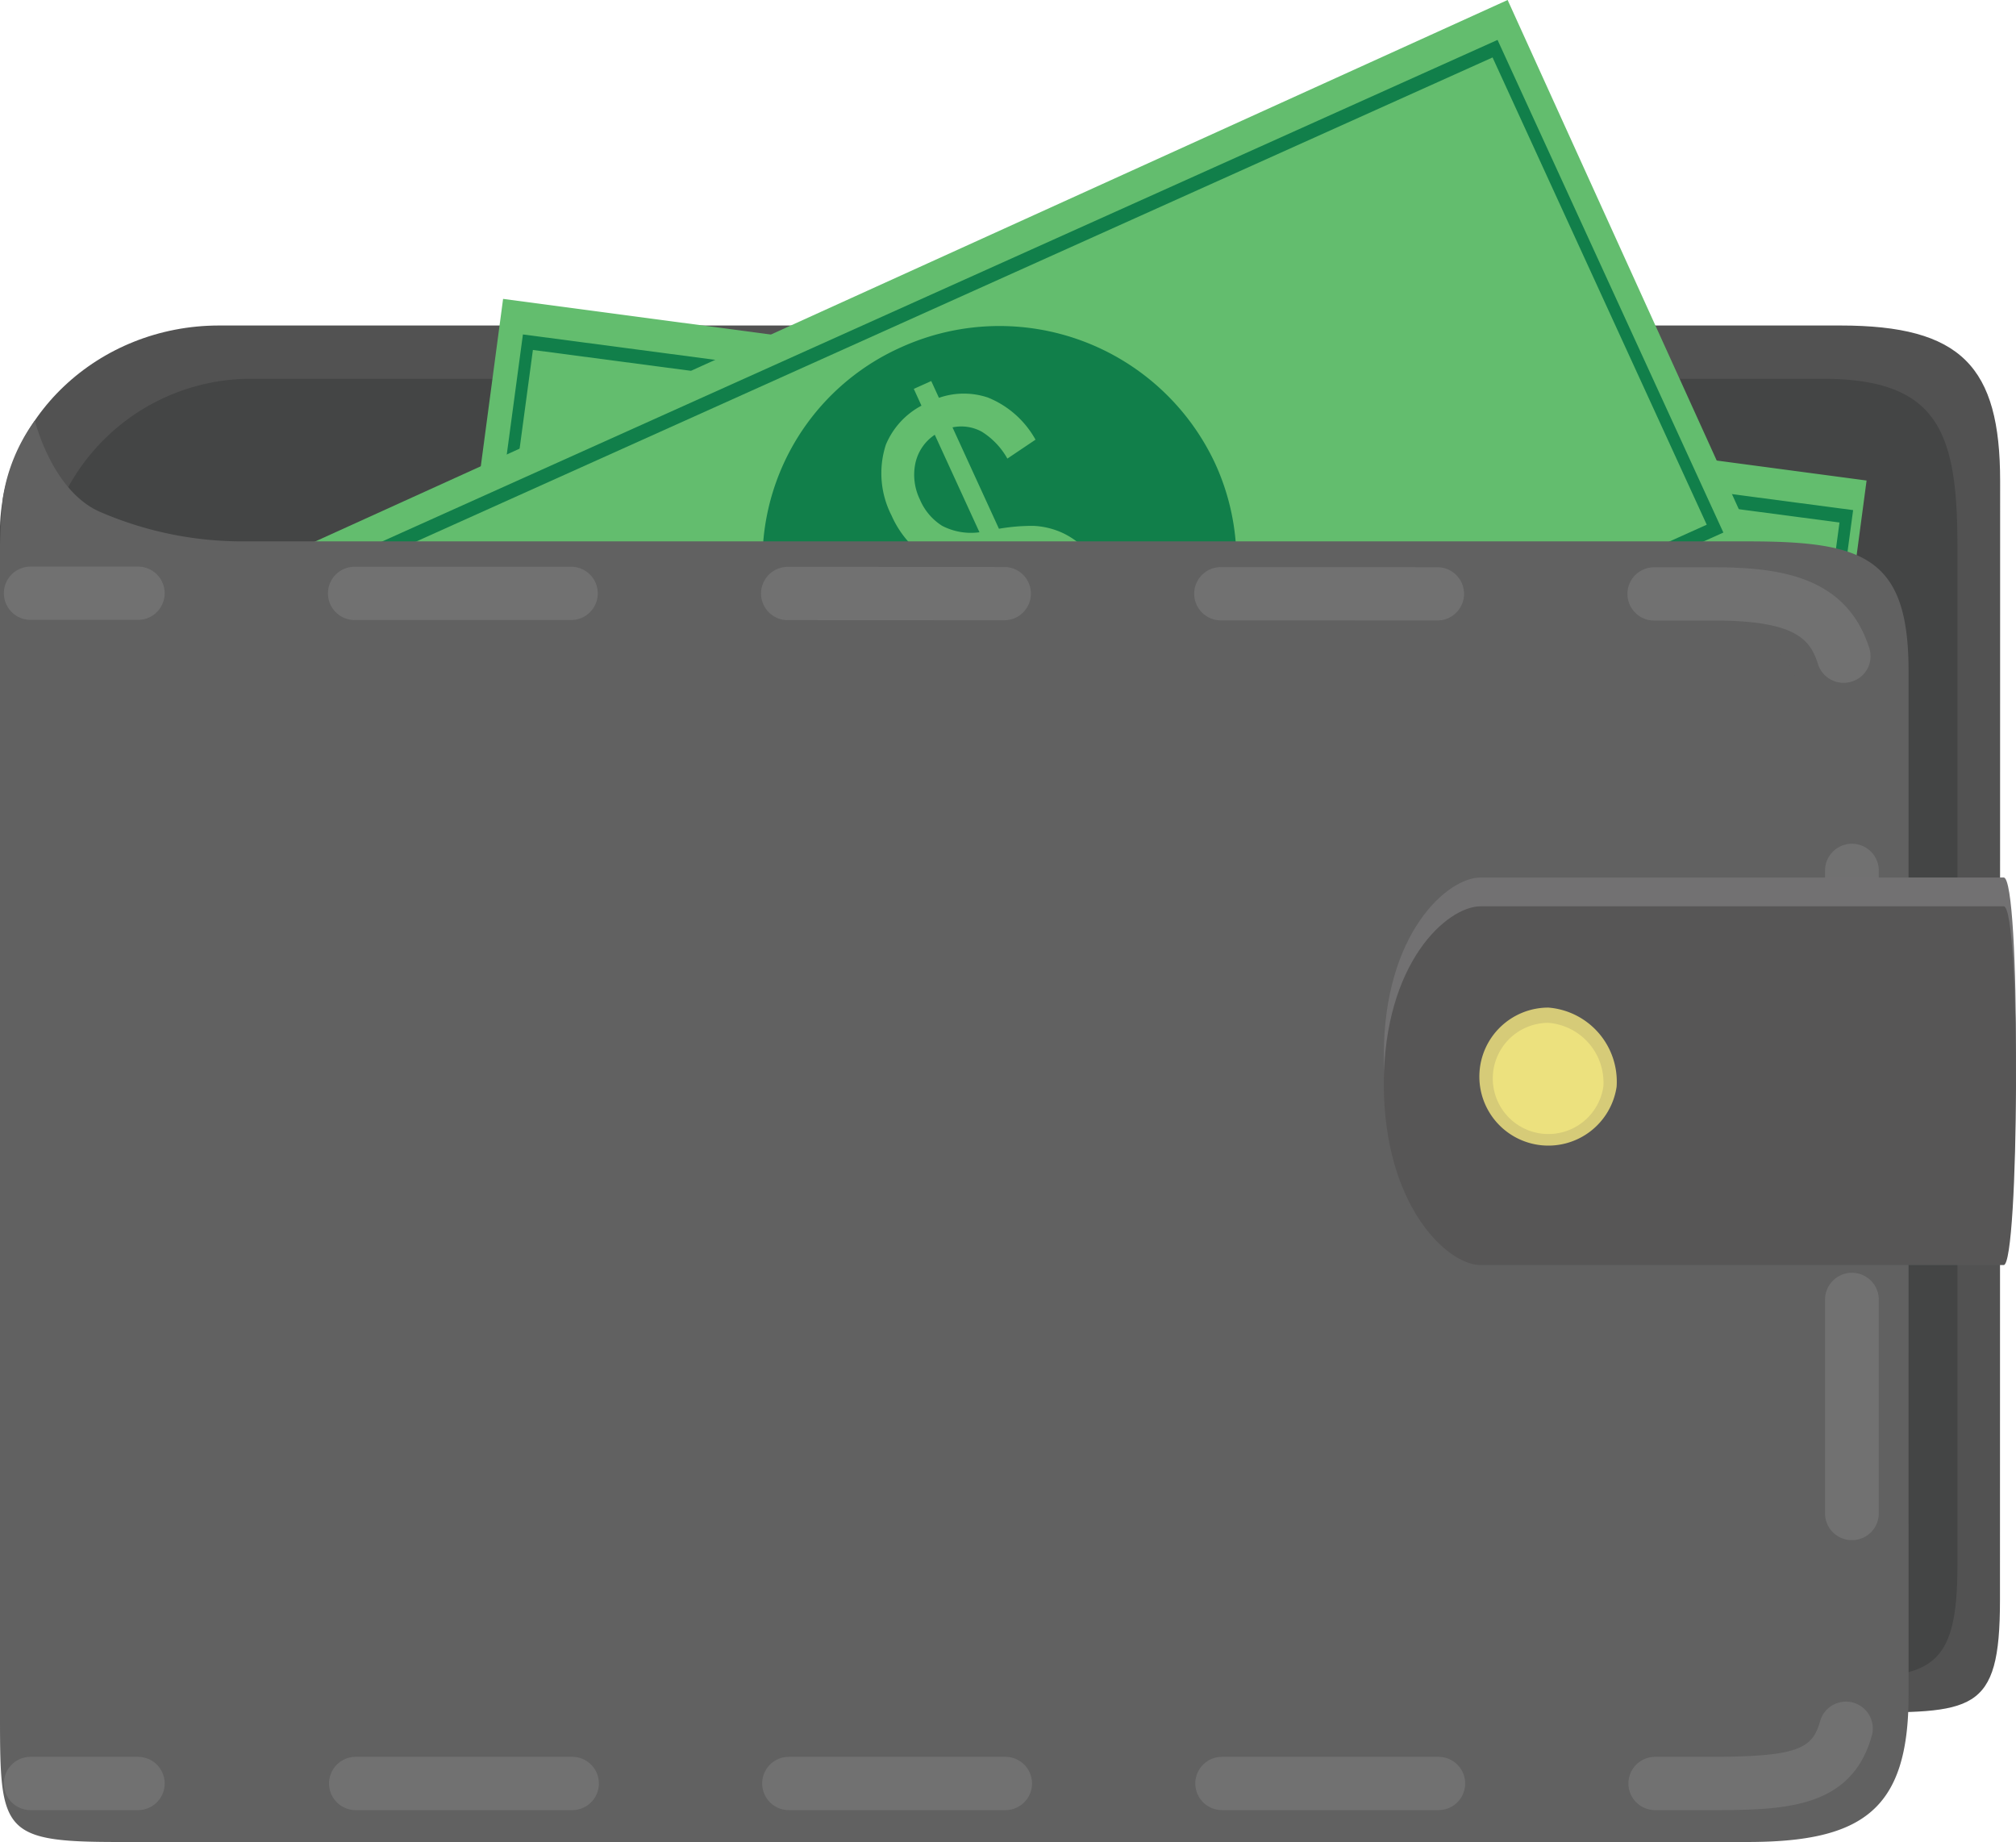 <svg xmlns="http://www.w3.org/2000/svg" width="101.001" height="92.274" viewBox="0 0 101.001 92.274">
  <g id="Vector_Smart_Object" data-name="Vector Smart Object" transform="translate(-41.502 -42.361)">
    <g id="Group_26" data-name="Group 26">
      <g id="Group_25" data-name="Group 25">
        <g id="Group_24" data-name="Group 24">
          <path id="Path_17" data-name="Path 17" d="M141.7,122.526c0,5.732-1.358,5.622-7.421,5.622h-81.8c-6.066,0-10.983-4.647-10.983-10.379V69.05c0-5.732,4.917-10.383,10.983-10.383H133.7c6.066,0,8.008,2.055,8.008,7.787Z" fill="#525252"/>
          <path id="Path_18" data-name="Path 18" d="M139.568,120.8c0,5.732-1.665,5.622-7.47,5.622H54.15a10.449,10.449,0,0,1-10.514-10.379V71.715A10.45,10.45,0,0,1,54.15,61.335h78.632c5.807,0,6.786,2.629,6.786,8.361Z" fill="#444545"/>
          <g id="Group_13" data-name="Group 13">
            <g id="Group_11" data-name="Group 11">
              <g id="Group_10" data-name="Group 10">
                <rect id="Rectangle_1" data-name="Rectangle 1" width="30.113" height="68.931" transform="matrix(0.132, -0.991, 0.991, 0.132, 62.732, 87.176)" fill="#63bd6e"/>
                <path id="Path_19" data-name="Path 19" d="M130.727,94.784l-66.642-8.8L67.7,59.115l66.643,8.8Zm2.933-26.248L68.2,59.892l-3.43,25.477,65.466,8.641Z" fill="#117f4a"/>
                <path id="Path_20" data-name="Path 20" d="M110.986,78.506A11.875,11.875,0,1,0,97.645,88.613,11.789,11.789,0,0,0,110.986,78.506Z" fill="#117f4a"/>
              </g>
            </g>
            <g id="Group_12" data-name="Group 12">
              <path id="Path_21" data-name="Path 21" d="M97.6,86.656l.26-1.918a5.045,5.045,0,0,1-1.873-.9,3.825,3.825,0,0,1-1.1-1.663,6.084,6.084,0,0,1-.306-2.613l1.661-.132A5.49,5.49,0,0,0,96.6,81.78a2.283,2.283,0,0,0,1.472,1.347l.827-6.1a6.107,6.107,0,0,1-1.915-1.183,3.226,3.226,0,0,1-.99-1.561,4.962,4.962,0,0,1-.136-2.113,4.632,4.632,0,0,1,1.654-3.149,3.975,3.975,0,0,1,2.56-.724l.124-.916.952.127-.127.915a3.751,3.751,0,0,1,2.089,1.271,4.724,4.724,0,0,1,.9,3.043L102.3,72.8a3.614,3.614,0,0,0-.361-1.81,2.134,2.134,0,0,0-1.13-.959l-.745,5.53a9.787,9.787,0,0,1,1.535.779,3.848,3.848,0,0,1,1.087,1.12,4.072,4.072,0,0,1,.544,1.435,5.3,5.3,0,0,1,.035,1.7,5.239,5.239,0,0,1-1.512,3.191,3.648,3.648,0,0,1-2.939,1.052l-.26,1.939Zm2.26-16.769a2.323,2.323,0,0,0-1.6.711,3.1,3.1,0,0,0-.531,3.343,3.083,3.083,0,0,0,1.414,1.26ZM99.02,83.253a2.293,2.293,0,0,0,1.683-.766,3.444,3.444,0,0,0,.89-1.975,2.906,2.906,0,0,0-.206-1.733,3.642,3.642,0,0,0-1.578-1.362Z" fill="#63bd6e"/>
            </g>
          </g>
          <g id="Group_17" data-name="Group 17">
            <g id="Group_15" data-name="Group 15">
              <g id="Group_14" data-name="Group 14">
                <rect id="Rectangle_2" data-name="Rectangle 2" width="69.597" height="29.827" transform="translate(53.663 71.134) rotate(-24.42)" fill="#63bd6e"/>
                <path id="Path_22" data-name="Path 22" d="M127.842,69.039,66.618,96.565,55.307,71.887,116.528,44.36Zm-11.563-23.8L56.14,72.282,66.87,95.687l60.139-27.041Z" fill="#117f4a"/>
                <path id="Path_23" data-name="Path 23" d="M102.39,65.6a11.926,11.926,0,0,0-15.729-5.849,11.716,11.716,0,0,0-5.9,15.577,11.924,11.924,0,0,0,15.727,5.848A11.717,11.717,0,0,0,102.39,65.6Z" fill="#117f4a"/>
              </g>
            </g>
            <g id="Group_16" data-name="Group 16">
              <path id="Path_24" data-name="Path 24" d="M95.394,79.541l-.805-1.759a5.1,5.1,0,0,1-2.07.22,3.9,3.9,0,0,1-1.825-.834,6.247,6.247,0,0,1-1.655-2.057l1.336-.987a5.613,5.613,0,0,0,1.564,1.811,2.3,2.3,0,0,0,1.972.367l-2.57-5.6a6.183,6.183,0,0,1-2.252,0,3.289,3.289,0,0,1-1.675-.8,5.017,5.017,0,0,1-1.247-1.719,4.64,4.64,0,0,1-.284-3.543,3.92,3.92,0,0,1,1.784-1.957l-.384-.842.873-.393.387.842a3.79,3.79,0,0,1,2.446-.017,4.767,4.767,0,0,1,2.392,2.113l-1.41.948a3.744,3.744,0,0,0-1.278-1.345,2.137,2.137,0,0,0-1.471-.219l2.327,5.079a9.794,9.794,0,0,1,1.721-.145,3.9,3.9,0,0,1,1.523.38,4.143,4.143,0,0,1,1.228.927,5.271,5.271,0,0,1,.936,1.429,5.191,5.191,0,0,1,.428,3.5,3.615,3.615,0,0,1-1.93,2.436l.815,1.779Zm-7.06-15.4a2.292,2.292,0,0,0-.974,1.438,2.826,2.826,0,0,0,.226,1.8A2.881,2.881,0,0,0,88.7,68.7a3.139,3.139,0,0,0,1.873.325Zm6.452,11.77A2.256,2.256,0,0,0,95.8,74.378a3.419,3.419,0,0,0-.306-2.145,2.936,2.936,0,0,0-1.1-1.359,3.7,3.7,0,0,0-2.07-.325Z" fill="#63bd6e"/>
            </g>
          </g>
          <g id="Group_22" data-name="Group 22">
            <path id="Path_25" data-name="Path 25" d="M137.121,127.284c0,5.732-2.291,7.351-8.078,7.351H47.394c-5.787,0-5.892-.539-5.892-6.27V69.625s.066-1.406.137-2.28a8.879,8.879,0,0,1,1.609-3.918s.874,3.605,3.347,4.611a17.963,17.963,0,0,0,6.88,1.443h75.567c5.787,0,8.078.752,8.078,6.484Z" fill="#616161"/>
            <g id="Group_21" data-name="Group 21">
              <g id="Group_18" data-name="Group 18">
                <path id="Path_26" data-name="Path 26" d="M48.418,73.413h0l-5.387,0a1.334,1.334,0,1,1,0-2.668h0l5.387,0a1.334,1.334,0,1,1,0,2.668Z" fill="#717171"/>
              </g>
              <g id="Group_19" data-name="Group 19">
                <path id="Path_27" data-name="Path 27" d="M127.078,133.038H124.42a1.334,1.334,0,1,1,0-2.668h2.658c4.49,0,5.232-.388,5.619-1.815a1.346,1.346,0,0,1,2.6.69C134.275,133.038,130.779,133.038,127.078,133.038Zm-13.506,0H102.721a1.334,1.334,0,1,1,0-2.668h10.851a1.334,1.334,0,1,1,0,2.668Zm-21.7,0H81.021a1.334,1.334,0,1,1,0-2.668H91.872a1.334,1.334,0,1,1,0,2.668Zm-21.7,0H59.321a1.334,1.334,0,1,1,0-2.668H70.172a1.334,1.334,0,1,1,0,2.668Zm64.111-13.525a1.34,1.34,0,0,1-1.347-1.334V107.432a1.347,1.347,0,0,1,2.693,0v10.747A1.34,1.34,0,0,1,134.283,119.513Zm0-21.494a1.339,1.339,0,0,1-1.347-1.334V85.939a1.347,1.347,0,0,1,2.693,0V96.685A1.339,1.339,0,0,1,134.283,98.019Zm-.416-21.451a1.347,1.347,0,0,1-1.283-.932c-.381-1.2-1.038-2.189-5.213-2.189l-3,0a1.334,1.334,0,1,1,0-2.668h0l3,0c3.37,0,6.645.491,7.783,4.052a1.331,1.331,0,0,1-.878,1.674A1.367,1.367,0,0,1,133.867,76.568Zm-20.351-3.125h0l-10.851-.005a1.334,1.334,0,1,1,0-2.668h0l10.851.005a1.334,1.334,0,1,1,0,2.668Zm-21.7-.011h0l-10.851-.005a1.334,1.334,0,1,1,0-2.668h0l10.851.005a1.334,1.334,0,1,1,0,2.668Zm-21.7-.011h0l-10.849,0a1.334,1.334,0,1,1,0-2.668h0l10.849,0a1.334,1.334,0,1,1,0,2.668Z" fill="#717171"/>
              </g>
              <g id="Group_20" data-name="Group 20">
                <path id="Path_28" data-name="Path 28" d="M48.418,133.038H43.031a1.334,1.334,0,1,1,0-2.668h5.387a1.334,1.334,0,1,1,0,2.668Z" fill="#717171"/>
              </g>
            </g>
            <path id="Path_29" data-name="Path 29" d="M131.948,124.748c0,4.862-1.727,5.229-6.75,5.229H41.648V73.661l83.818.036c5.03,0,6.482,1.375,6.482,6.234Z" fill="#616161"/>
          </g>
          <g id="Group_23" data-name="Group 23">
            <path id="Path_30" data-name="Path 30" d="M141.886,104.292h-26.2c-1.693,0-4.855-3.005-4.855-9.073s3.162-8.9,4.855-8.9h26.2C142.756,86.317,142.661,104.292,141.886,104.292Z" fill="#727172"/>
            <path id="Path_31" data-name="Path 31" d="M141.886,105.734h-26.2c-1.693,0-4.855-3-4.855-9.072s3.162-8.9,4.855-8.9h26.2C142.756,87.758,142.661,105.734,141.886,105.734Z" fill="#575656"/>
            <path id="Path_32" data-name="Path 32" d="M122.494,96.8a3.457,3.457,0,1,1-3.419-3.964A3.721,3.721,0,0,1,122.494,96.8Z" fill="#d6cb78"/>
            <path id="Path_33" data-name="Path 33" d="M121.829,96.8a2.785,2.785,0,1,1-2.754-3.2A3,3,0,0,1,121.829,96.8Z" fill="#ece17e"/>
          </g>
        </g>
      </g>
    </g>
  </g>
</svg>
